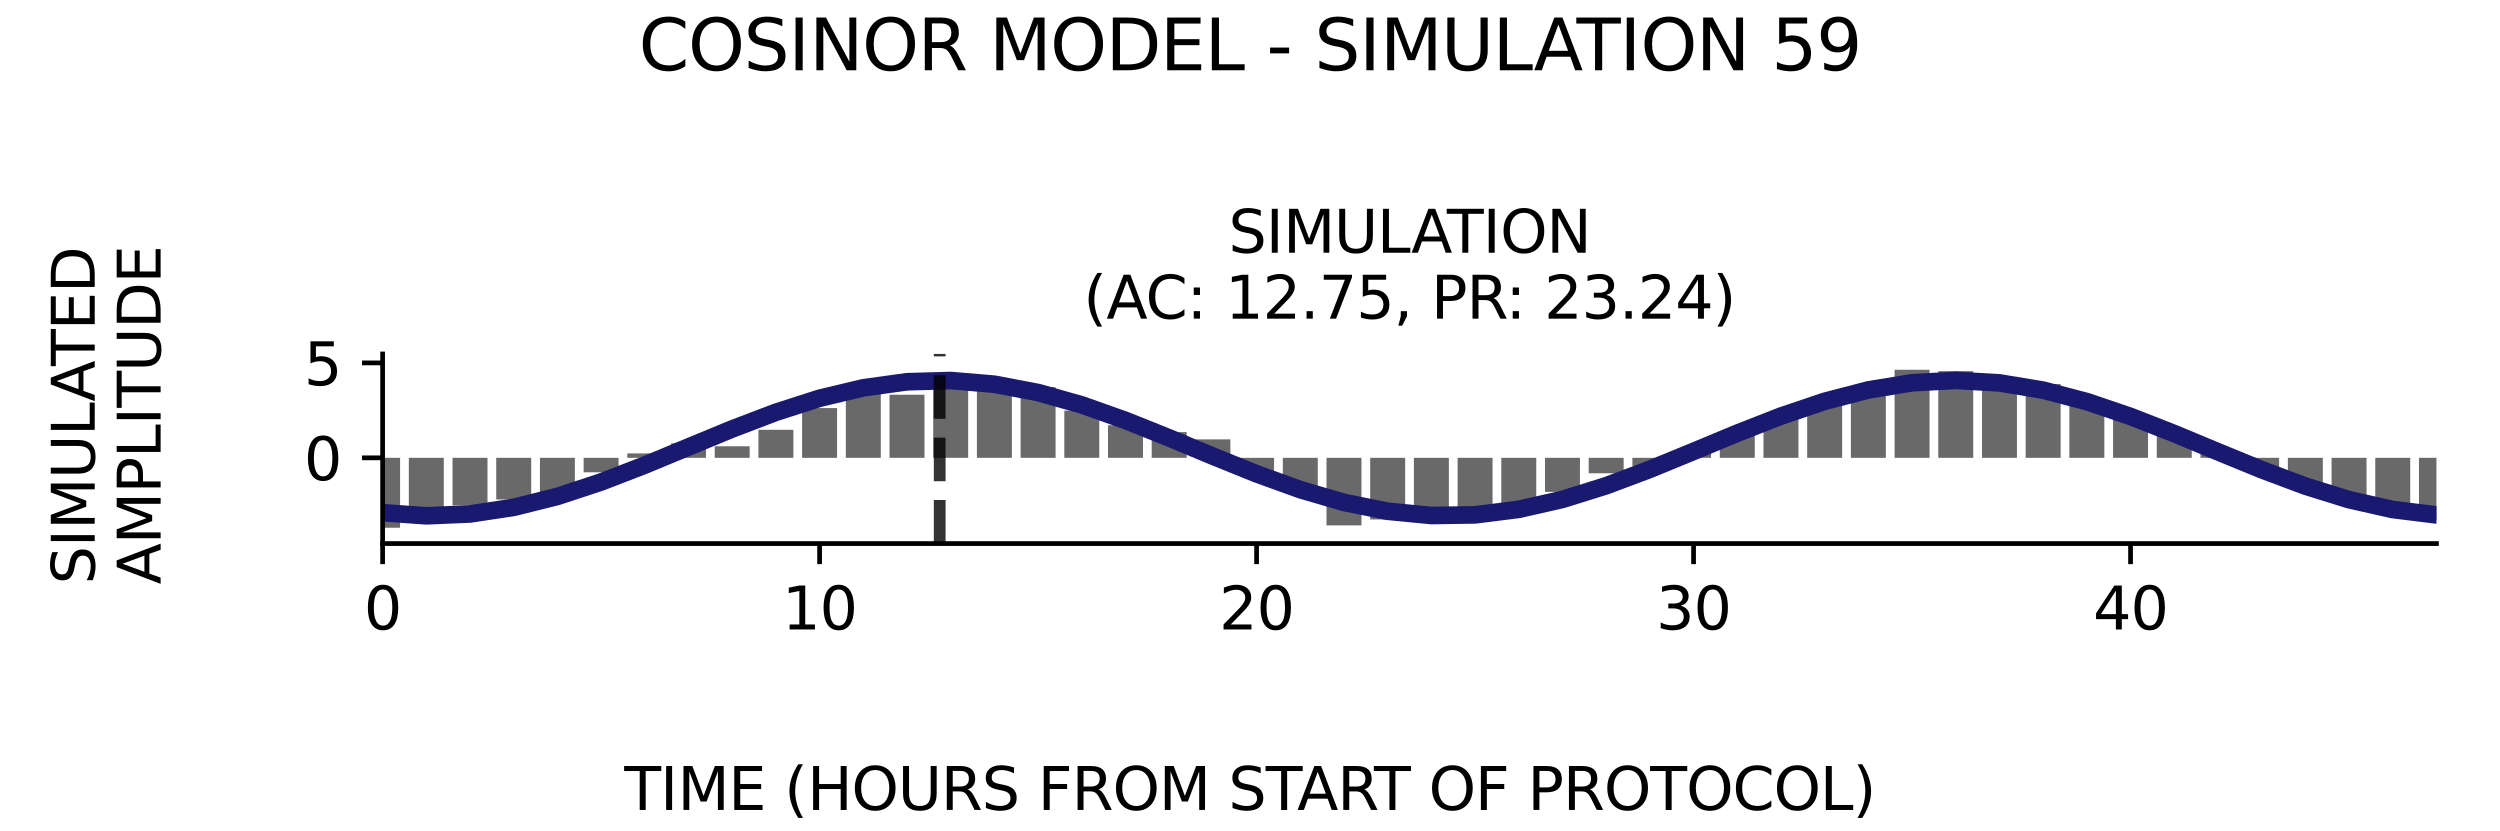 <?xml version="1.0" encoding="utf-8" standalone="no"?>
<!DOCTYPE svg PUBLIC "-//W3C//DTD SVG 1.1//EN"
  "http://www.w3.org/Graphics/SVG/1.1/DTD/svg11.dtd">
<svg xmlns:xlink="http://www.w3.org/1999/xlink" width="424.8pt" height="141.12pt" viewBox="0 0 424.8 141.12" xmlns="http://www.w3.org/2000/svg" version="1.1">
 <defs>
  <style type="text/css">*{stroke-linejoin: round; stroke-linecap: butt}</style>
 </defs>
 <g id="figure_1">
  <g id="patch_1">
   <path d="M 0 141.12 
L 424.8 141.12 
L 424.8 0 
L 0 0 
z
" style="fill: #ffffff"/>
  </g>
  <g id="axes_1">
   <g id="patch_2">
    <path d="M 65.014 92.36 
L 414 92.36 
L 414 60.144 
L 65.014 60.144 
z
" style="fill: #ffffff"/>
   </g>
   <g id="patch_3">
    <path d="M 62.044 77.793 
L 67.984 77.793 
L 67.984 89.675 
L 62.044 89.675 
z
" clip-path="url(#p5958e0ee90)" style="fill: #696969"/>
   </g>
   <g id="patch_4">
    <path d="M 69.469 77.793 
L 75.409 77.793 
L 75.409 87.356 
L 69.469 87.356 
z
" clip-path="url(#p5958e0ee90)" style="fill: #696969"/>
   </g>
   <g id="patch_5">
    <path d="M 76.894 77.793 
L 82.835 77.793 
L 82.835 85.882 
L 76.894 85.882 
z
" clip-path="url(#p5958e0ee90)" style="fill: #696969"/>
   </g>
   <g id="patch_6">
    <path d="M 84.32 77.793 
L 90.26 77.793 
L 90.26 84.871 
L 84.32 84.871 
z
" clip-path="url(#p5958e0ee90)" style="fill: #696969"/>
   </g>
   <g id="patch_7">
    <path d="M 91.745 77.793 
L 97.685 77.793 
L 97.685 84.523 
L 91.745 84.523 
z
" clip-path="url(#p5958e0ee90)" style="fill: #696969"/>
   </g>
   <g id="patch_8">
    <path d="M 99.17 77.793 
L 105.11 77.793 
L 105.11 80.255 
L 99.17 80.255 
z
" clip-path="url(#p5958e0ee90)" style="fill: #696969"/>
   </g>
   <g id="patch_9">
    <path d="M 106.595 77.793 
L 112.535 77.793 
L 112.535 77.043 
L 106.595 77.043 
z
" clip-path="url(#p5958e0ee90)" style="fill: #696969"/>
   </g>
   <g id="patch_10">
    <path d="M 114.021 77.793 
L 119.961 77.793 
L 119.961 75.34 
L 114.021 75.34 
z
" clip-path="url(#p5958e0ee90)" style="fill: #696969"/>
   </g>
   <g id="patch_11">
    <path d="M 121.446 77.793 
L 127.386 77.793 
L 127.386 75.833 
L 121.446 75.833 
z
" clip-path="url(#p5958e0ee90)" style="fill: #696969"/>
   </g>
   <g id="patch_12">
    <path d="M 128.871 77.793 
L 134.811 77.793 
L 134.811 73.031 
L 128.871 73.031 
z
" clip-path="url(#p5958e0ee90)" style="fill: #696969"/>
   </g>
   <g id="patch_13">
    <path d="M 136.296 77.793 
L 142.236 77.793 
L 142.236 69.34 
L 136.296 69.34 
z
" clip-path="url(#p5958e0ee90)" style="fill: #696969"/>
   </g>
   <g id="patch_14">
    <path d="M 143.721 77.793 
L 149.662 77.793 
L 149.662 66.16 
L 143.721 66.16 
z
" clip-path="url(#p5958e0ee90)" style="fill: #696969"/>
   </g>
   <g id="patch_15">
    <path d="M 151.147 77.793 
L 157.087 77.793 
L 157.087 67.072 
L 151.147 67.072 
z
" clip-path="url(#p5958e0ee90)" style="fill: #696969"/>
   </g>
   <g id="patch_16">
    <path d="M 158.572 77.793 
L 164.512 77.793 
L 164.512 65.001 
L 158.572 65.001 
z
" clip-path="url(#p5958e0ee90)" style="fill: #696969"/>
   </g>
   <g id="patch_17">
    <path d="M 165.997 77.793 
L 171.937 77.793 
L 171.937 64.721 
L 165.997 64.721 
z
" clip-path="url(#p5958e0ee90)" style="fill: #696969"/>
   </g>
   <g id="patch_18">
    <path d="M 173.422 77.793 
L 179.363 77.793 
L 179.363 65.782 
L 173.422 65.782 
z
" clip-path="url(#p5958e0ee90)" style="fill: #696969"/>
   </g>
   <g id="patch_19">
    <path d="M 180.848 77.793 
L 186.788 77.793 
L 186.788 69.77 
L 180.848 69.77 
z
" clip-path="url(#p5958e0ee90)" style="fill: #696969"/>
   </g>
   <g id="patch_20">
    <path d="M 188.273 77.793 
L 194.213 77.793 
L 194.213 72.258 
L 188.273 72.258 
z
" clip-path="url(#p5958e0ee90)" style="fill: #696969"/>
   </g>
   <g id="patch_21">
    <path d="M 195.698 77.793 
L 201.638 77.793 
L 201.638 73.426 
L 195.698 73.426 
z
" clip-path="url(#p5958e0ee90)" style="fill: #696969"/>
   </g>
   <g id="patch_22">
    <path d="M 203.123 77.793 
L 209.064 77.793 
L 209.064 74.656 
L 203.123 74.656 
z
" clip-path="url(#p5958e0ee90)" style="fill: #696969"/>
   </g>
   <g id="patch_23">
    <path d="M 210.549 77.793 
L 216.489 77.793 
L 216.489 80.088 
L 210.549 80.088 
z
" clip-path="url(#p5958e0ee90)" style="fill: #696969"/>
   </g>
   <g id="patch_24">
    <path d="M 217.974 77.793 
L 223.914 77.793 
L 223.914 83.516 
L 217.974 83.516 
z
" clip-path="url(#p5958e0ee90)" style="fill: #696969"/>
   </g>
   <g id="patch_25">
    <path d="M 225.399 77.793 
L 231.339 77.793 
L 231.339 89.274 
L 225.399 89.274 
z
" clip-path="url(#p5958e0ee90)" style="fill: #696969"/>
   </g>
   <g id="patch_26">
    <path d="M 232.824 77.793 
L 238.764 77.793 
L 238.764 88.267 
L 232.824 88.267 
z
" clip-path="url(#p5958e0ee90)" style="fill: #696969"/>
   </g>
   <g id="patch_27">
    <path d="M 240.25 77.793 
L 246.19 77.793 
L 246.19 88.552 
L 240.25 88.552 
z
" clip-path="url(#p5958e0ee90)" style="fill: #696969"/>
   </g>
   <g id="patch_28">
    <path d="M 247.675 77.793 
L 253.615 77.793 
L 253.615 87.118 
L 247.675 87.118 
z
" clip-path="url(#p5958e0ee90)" style="fill: #696969"/>
   </g>
   <g id="patch_29">
    <path d="M 255.1 77.793 
L 261.04 77.793 
L 261.04 86.763 
L 255.1 86.763 
z
" clip-path="url(#p5958e0ee90)" style="fill: #696969"/>
   </g>
   <g id="patch_30">
    <path d="M 262.525 77.793 
L 268.465 77.793 
L 268.465 83.58 
L 262.525 83.58 
z
" clip-path="url(#p5958e0ee90)" style="fill: #696969"/>
   </g>
   <g id="patch_31">
    <path d="M 269.95 77.793 
L 275.891 77.793 
L 275.891 80.418 
L 269.95 80.418 
z
" clip-path="url(#p5958e0ee90)" style="fill: #696969"/>
   </g>
   <g id="patch_32">
    <path d="M 277.376 77.793 
L 283.316 77.793 
L 283.316 79.219 
L 277.376 79.219 
z
" clip-path="url(#p5958e0ee90)" style="fill: #696969"/>
   </g>
   <g id="patch_33">
    <path d="M 284.801 77.793 
L 290.741 77.793 
L 290.741 77.052 
L 284.801 77.052 
z
" clip-path="url(#p5958e0ee90)" style="fill: #696969"/>
   </g>
   <g id="patch_34">
    <path d="M 292.226 77.793 
L 298.166 77.793 
L 298.166 73.555 
L 292.226 73.555 
z
" clip-path="url(#p5958e0ee90)" style="fill: #696969"/>
   </g>
   <g id="patch_35">
    <path d="M 299.651 77.793 
L 305.592 77.793 
L 305.592 70.861 
L 299.651 70.861 
z
" clip-path="url(#p5958e0ee90)" style="fill: #696969"/>
   </g>
   <g id="patch_36">
    <path d="M 307.077 77.793 
L 313.017 77.793 
L 313.017 68.746 
L 307.077 68.746 
z
" clip-path="url(#p5958e0ee90)" style="fill: #696969"/>
   </g>
   <g id="patch_37">
    <path d="M 314.502 77.793 
L 320.442 77.793 
L 320.442 66.617 
L 314.502 66.617 
z
" clip-path="url(#p5958e0ee90)" style="fill: #696969"/>
   </g>
   <g id="patch_38">
    <path d="M 321.927 77.793 
L 327.867 77.793 
L 327.867 62.829 
L 321.927 62.829 
z
" clip-path="url(#p5958e0ee90)" style="fill: #696969"/>
   </g>
   <g id="patch_39">
    <path d="M 329.352 77.793 
L 335.293 77.793 
L 335.293 63.068 
L 329.352 63.068 
z
" clip-path="url(#p5958e0ee90)" style="fill: #696969"/>
   </g>
   <g id="patch_40">
    <path d="M 336.778 77.793 
L 342.718 77.793 
L 342.718 64.488 
L 336.778 64.488 
z
" clip-path="url(#p5958e0ee90)" style="fill: #696969"/>
   </g>
   <g id="patch_41">
    <path d="M 344.203 77.793 
L 350.143 77.793 
L 350.143 65.26 
L 344.203 65.26 
z
" clip-path="url(#p5958e0ee90)" style="fill: #696969"/>
   </g>
   <g id="patch_42">
    <path d="M 351.628 77.793 
L 357.568 77.793 
L 357.568 67.713 
L 351.628 67.713 
z
" clip-path="url(#p5958e0ee90)" style="fill: #696969"/>
   </g>
   <g id="patch_43">
    <path d="M 359.053 77.793 
L 364.993 77.793 
L 364.993 70.583 
L 359.053 70.583 
z
" clip-path="url(#p5958e0ee90)" style="fill: #696969"/>
   </g>
   <g id="patch_44">
    <path d="M 366.479 77.793 
L 372.419 77.793 
L 372.419 74.013 
L 366.479 74.013 
z
" clip-path="url(#p5958e0ee90)" style="fill: #696969"/>
   </g>
   <g id="patch_45">
    <path d="M 373.904 77.793 
L 379.844 77.793 
L 379.844 76.752 
L 373.904 76.752 
z
" clip-path="url(#p5958e0ee90)" style="fill: #696969"/>
   </g>
   <g id="patch_46">
    <path d="M 381.329 77.793 
L 387.269 77.793 
L 387.269 79.832 
L 381.329 79.832 
z
" clip-path="url(#p5958e0ee90)" style="fill: #696969"/>
   </g>
   <g id="patch_47">
    <path d="M 388.754 77.793 
L 394.694 77.793 
L 394.694 82.81 
L 388.754 82.81 
z
" clip-path="url(#p5958e0ee90)" style="fill: #696969"/>
   </g>
   <g id="patch_48">
    <path d="M 396.179 77.793 
L 402.12 77.793 
L 402.12 84.4 
L 396.179 84.4 
z
" clip-path="url(#p5958e0ee90)" style="fill: #696969"/>
   </g>
   <g id="patch_49">
    <path d="M 403.605 77.793 
L 409.545 77.793 
L 409.545 86.063 
L 403.605 86.063 
z
" clip-path="url(#p5958e0ee90)" style="fill: #696969"/>
   </g>
   <g id="patch_50">
    <path d="M 411.03 77.793 
L 416.97 77.793 
L 416.97 88.366 
L 411.03 88.366 
z
" clip-path="url(#p5958e0ee90)" style="fill: #696969"/>
   </g>
   <g id="matplotlib.axis_1">
    <g id="xtick_1">
     <g id="line2d_1">
      <defs>
       <path id="mc39460d976" d="M 0 0 
L 0 3.5 
" style="stroke: #000000; stroke-width: 0.8"/>
      </defs>
      <g>
       <use xlink:href="#mc39460d976" x="65.014" y="92.36" style="stroke: #000000; stroke-width: 0.8"/>
      </g>
     </g>
     <g id="text_1">
      <!-- 0 -->
      <g transform="translate(61.833 106.958) scale(0.1 -0.1)">
       <defs>
        <path id="DejaVuSans-30" d="M 2034 4250 
Q 1547 4250 1301 3770 
Q 1056 3291 1056 2328 
Q 1056 1369 1301 889 
Q 1547 409 2034 409 
Q 2525 409 2770 889 
Q 3016 1369 3016 2328 
Q 3016 3291 2770 3770 
Q 2525 4250 2034 4250 
z
M 2034 4750 
Q 2819 4750 3233 4129 
Q 3647 3509 3647 2328 
Q 3647 1150 3233 529 
Q 2819 -91 2034 -91 
Q 1250 -91 836 529 
Q 422 1150 422 2328 
Q 422 3509 836 4129 
Q 1250 4750 2034 4750 
z
" transform="scale(0.016)"/>
       </defs>
       <use xlink:href="#DejaVuSans-30"/>
      </g>
     </g>
    </g>
    <g id="xtick_2">
     <g id="line2d_2">
      <g>
       <use xlink:href="#mc39460d976" x="139.266" y="92.36" style="stroke: #000000; stroke-width: 0.8"/>
      </g>
     </g>
     <g id="text_2">
      <!-- 10 -->
      <g transform="translate(132.904 106.958) scale(0.1 -0.1)">
       <defs>
        <path id="DejaVuSans-31" d="M 794 531 
L 1825 531 
L 1825 4091 
L 703 3866 
L 703 4441 
L 1819 4666 
L 2450 4666 
L 2450 531 
L 3481 531 
L 3481 0 
L 794 0 
L 794 531 
z
" transform="scale(0.016)"/>
       </defs>
       <use xlink:href="#DejaVuSans-31"/>
       <use xlink:href="#DejaVuSans-30" x="63.623"/>
      </g>
     </g>
    </g>
    <g id="xtick_3">
     <g id="line2d_3">
      <g>
       <use xlink:href="#mc39460d976" x="213.519" y="92.36" style="stroke: #000000; stroke-width: 0.8"/>
      </g>
     </g>
     <g id="text_3">
      <!-- 20 -->
      <g transform="translate(207.156 106.958) scale(0.1 -0.1)">
       <defs>
        <path id="DejaVuSans-32" d="M 1228 531 
L 3431 531 
L 3431 0 
L 469 0 
L 469 531 
Q 828 903 1448 1529 
Q 2069 2156 2228 2338 
Q 2531 2678 2651 2914 
Q 2772 3150 2772 3378 
Q 2772 3750 2511 3984 
Q 2250 4219 1831 4219 
Q 1534 4219 1204 4116 
Q 875 4013 500 3803 
L 500 4441 
Q 881 4594 1212 4672 
Q 1544 4750 1819 4750 
Q 2544 4750 2975 4387 
Q 3406 4025 3406 3419 
Q 3406 3131 3298 2873 
Q 3191 2616 2906 2266 
Q 2828 2175 2409 1742 
Q 1991 1309 1228 531 
z
" transform="scale(0.016)"/>
       </defs>
       <use xlink:href="#DejaVuSans-32"/>
       <use xlink:href="#DejaVuSans-30" x="63.623"/>
      </g>
     </g>
    </g>
    <g id="xtick_4">
     <g id="line2d_4">
      <g>
       <use xlink:href="#mc39460d976" x="287.771" y="92.36" style="stroke: #000000; stroke-width: 0.8"/>
      </g>
     </g>
     <g id="text_4">
      <!-- 30 -->
      <g transform="translate(281.409 106.958) scale(0.1 -0.1)">
       <defs>
        <path id="DejaVuSans-33" d="M 2597 2516 
Q 3050 2419 3304 2112 
Q 3559 1806 3559 1356 
Q 3559 666 3084 287 
Q 2609 -91 1734 -91 
Q 1441 -91 1130 -33 
Q 819 25 488 141 
L 488 750 
Q 750 597 1062 519 
Q 1375 441 1716 441 
Q 2309 441 2620 675 
Q 2931 909 2931 1356 
Q 2931 1769 2642 2001 
Q 2353 2234 1838 2234 
L 1294 2234 
L 1294 2753 
L 1863 2753 
Q 2328 2753 2575 2939 
Q 2822 3125 2822 3475 
Q 2822 3834 2567 4026 
Q 2313 4219 1838 4219 
Q 1578 4219 1281 4162 
Q 984 4106 628 3988 
L 628 4550 
Q 988 4650 1302 4700 
Q 1616 4750 1894 4750 
Q 2613 4750 3031 4423 
Q 3450 4097 3450 3541 
Q 3450 3153 3228 2886 
Q 3006 2619 2597 2516 
z
" transform="scale(0.016)"/>
       </defs>
       <use xlink:href="#DejaVuSans-33"/>
       <use xlink:href="#DejaVuSans-30" x="63.623"/>
      </g>
     </g>
    </g>
    <g id="xtick_5">
     <g id="line2d_5">
      <g>
       <use xlink:href="#mc39460d976" x="362.023" y="92.36" style="stroke: #000000; stroke-width: 0.8"/>
      </g>
     </g>
     <g id="text_5">
      <!-- 40 -->
      <g transform="translate(355.661 106.958) scale(0.1 -0.1)">
       <defs>
        <path id="DejaVuSans-34" d="M 2419 4116 
L 825 1625 
L 2419 1625 
L 2419 4116 
z
M 2253 4666 
L 3047 4666 
L 3047 1625 
L 3713 1625 
L 3713 1100 
L 3047 1100 
L 3047 0 
L 2419 0 
L 2419 1100 
L 313 1100 
L 313 1709 
L 2253 4666 
z
" transform="scale(0.016)"/>
       </defs>
       <use xlink:href="#DejaVuSans-34"/>
       <use xlink:href="#DejaVuSans-30" x="63.623"/>
      </g>
     </g>
    </g>
   </g>
   <g id="matplotlib.axis_2">
    <g id="ytick_1">
     <g id="line2d_6">
      <defs>
       <path id="m8de9519477" d="M 0 0 
L -3.5 0 
" style="stroke: #000000; stroke-width: 0.8"/>
      </defs>
      <g>
       <use xlink:href="#m8de9519477" x="65.014" y="77.793" style="stroke: #000000; stroke-width: 0.8"/>
      </g>
     </g>
     <g id="text_6">
      <!-- 0 -->
      <g transform="translate(51.651 81.593) scale(0.1 -0.1)">
       <use xlink:href="#DejaVuSans-30"/>
      </g>
     </g>
    </g>
    <g id="ytick_2">
     <g id="line2d_7">
      <g>
       <use xlink:href="#m8de9519477" x="65.014" y="61.663" style="stroke: #000000; stroke-width: 0.8"/>
      </g>
     </g>
     <g id="text_7">
      <!-- 5 -->
      <g transform="translate(51.651 65.463) scale(0.1 -0.1)">
       <defs>
        <path id="DejaVuSans-35" d="M 691 4666 
L 3169 4666 
L 3169 4134 
L 1269 4134 
L 1269 2991 
Q 1406 3038 1543 3061 
Q 1681 3084 1819 3084 
Q 2600 3084 3056 2656 
Q 3513 2228 3513 1497 
Q 3513 744 3044 326 
Q 2575 -91 1722 -91 
Q 1428 -91 1123 -41 
Q 819 9 494 109 
L 494 744 
Q 775 591 1075 516 
Q 1375 441 1709 441 
Q 2250 441 2565 725 
Q 2881 1009 2881 1497 
Q 2881 1984 2565 2268 
Q 2250 2553 1709 2553 
Q 1456 2553 1204 2497 
Q 953 2441 691 2322 
L 691 4666 
z
" transform="scale(0.016)"/>
       </defs>
       <use xlink:href="#DejaVuSans-35"/>
      </g>
     </g>
    </g>
   </g>
   <g id="line2d_8">
    <path d="M 65.014 87.12 
L 72.439 87.644 
L 79.864 87.333 
L 87.29 86.209 
L 94.715 84.353 
L 102.14 81.901 
L 109.565 79.031 
L 116.991 75.951 
L 124.416 72.885 
L 131.841 70.055 
L 139.266 67.668 
L 146.692 65.896 
L 154.117 64.869 
L 161.542 64.661 
L 168.967 65.287 
L 176.393 66.702 
L 183.818 68.803 
L 191.243 71.437 
L 198.668 74.412 
L 206.093 77.514 
L 213.519 80.516 
L 220.944 83.2 
L 228.369 85.371 
L 235.794 86.873 
L 243.22 87.594 
L 250.645 87.484 
L 258.07 86.549 
L 265.495 84.859 
L 272.921 82.535 
L 280.346 79.747 
L 287.771 76.697 
L 295.196 73.607 
L 302.621 70.701 
L 310.047 68.191 
L 317.472 66.258 
L 324.897 65.043 
L 332.322 64.635 
L 339.748 65.063 
L 347.173 66.295 
L 354.598 68.244 
L 362.023 70.766 
L 369.449 73.678 
L 376.874 76.77 
L 384.299 79.816 
L 391.724 82.596 
L 399.15 84.906 
L 406.575 86.58 
L 414 87.496 
" clip-path="url(#p5958e0ee90)" style="fill: none; stroke: #191970; stroke-width: 3; stroke-linecap: square"/>
   </g>
   <g id="line2d_9">
    <path d="M 159.673 92.36 
L 159.673 60.144 
" clip-path="url(#p5958e0ee90)" style="fill: none; stroke-dasharray: 7.4,3.2; stroke-dashoffset: 0; stroke: #000000; stroke-opacity: 0.8; stroke-width: 2"/>
   </g>
   <g id="patch_51">
    <path d="M 65.014 92.36 
L 65.014 60.144 
" style="fill: none; stroke: #000000; stroke-width: 0.8; stroke-linejoin: miter; stroke-linecap: square"/>
   </g>
   <g id="patch_52">
    <path d="M 65.014 92.36 
L 414 92.36 
" style="fill: none; stroke: #000000; stroke-width: 0.8; stroke-linejoin: miter; stroke-linecap: square"/>
   </g>
   <g id="text_8">
    <!-- SIMULATION -->
    <g transform="translate(208.748 42.946) scale(0.1 -0.1)">
     <defs>
      <path id="DejaVuSans-53" d="M 3425 4513 
L 3425 3897 
Q 3066 4069 2747 4153 
Q 2428 4238 2131 4238 
Q 1616 4238 1336 4038 
Q 1056 3838 1056 3469 
Q 1056 3159 1242 3001 
Q 1428 2844 1947 2747 
L 2328 2669 
Q 3034 2534 3370 2195 
Q 3706 1856 3706 1288 
Q 3706 609 3251 259 
Q 2797 -91 1919 -91 
Q 1588 -91 1214 -16 
Q 841 59 441 206 
L 441 856 
Q 825 641 1194 531 
Q 1563 422 1919 422 
Q 2459 422 2753 634 
Q 3047 847 3047 1241 
Q 3047 1584 2836 1778 
Q 2625 1972 2144 2069 
L 1759 2144 
Q 1053 2284 737 2584 
Q 422 2884 422 3419 
Q 422 4038 858 4394 
Q 1294 4750 2059 4750 
Q 2388 4750 2728 4690 
Q 3069 4631 3425 4513 
z
" transform="scale(0.016)"/>
      <path id="DejaVuSans-49" d="M 628 4666 
L 1259 4666 
L 1259 0 
L 628 0 
L 628 4666 
z
" transform="scale(0.016)"/>
      <path id="DejaVuSans-4d" d="M 628 4666 
L 1569 4666 
L 2759 1491 
L 3956 4666 
L 4897 4666 
L 4897 0 
L 4281 0 
L 4281 4097 
L 3078 897 
L 2444 897 
L 1241 4097 
L 1241 0 
L 628 0 
L 628 4666 
z
" transform="scale(0.016)"/>
      <path id="DejaVuSans-55" d="M 556 4666 
L 1191 4666 
L 1191 1831 
Q 1191 1081 1462 751 
Q 1734 422 2344 422 
Q 2950 422 3222 751 
Q 3494 1081 3494 1831 
L 3494 4666 
L 4128 4666 
L 4128 1753 
Q 4128 841 3676 375 
Q 3225 -91 2344 -91 
Q 1459 -91 1007 375 
Q 556 841 556 1753 
L 556 4666 
z
" transform="scale(0.016)"/>
      <path id="DejaVuSans-4c" d="M 628 4666 
L 1259 4666 
L 1259 531 
L 3531 531 
L 3531 0 
L 628 0 
L 628 4666 
z
" transform="scale(0.016)"/>
      <path id="DejaVuSans-41" d="M 2188 4044 
L 1331 1722 
L 3047 1722 
L 2188 4044 
z
M 1831 4666 
L 2547 4666 
L 4325 0 
L 3669 0 
L 3244 1197 
L 1141 1197 
L 716 0 
L 50 0 
L 1831 4666 
z
" transform="scale(0.016)"/>
      <path id="DejaVuSans-54" d="M -19 4666 
L 3928 4666 
L 3928 4134 
L 2272 4134 
L 2272 0 
L 1638 0 
L 1638 4134 
L -19 4134 
L -19 4666 
z
" transform="scale(0.016)"/>
      <path id="DejaVuSans-4f" d="M 2522 4238 
Q 1834 4238 1429 3725 
Q 1025 3213 1025 2328 
Q 1025 1447 1429 934 
Q 1834 422 2522 422 
Q 3209 422 3611 934 
Q 4013 1447 4013 2328 
Q 4013 3213 3611 3725 
Q 3209 4238 2522 4238 
z
M 2522 4750 
Q 3503 4750 4090 4092 
Q 4678 3434 4678 2328 
Q 4678 1225 4090 567 
Q 3503 -91 2522 -91 
Q 1538 -91 948 565 
Q 359 1222 359 2328 
Q 359 3434 948 4092 
Q 1538 4750 2522 4750 
z
" transform="scale(0.016)"/>
      <path id="DejaVuSans-4e" d="M 628 4666 
L 1478 4666 
L 3547 763 
L 3547 4666 
L 4159 4666 
L 4159 0 
L 3309 0 
L 1241 3903 
L 1241 0 
L 628 0 
L 628 4666 
z
" transform="scale(0.016)"/>
     </defs>
     <use xlink:href="#DejaVuSans-53"/>
     <use xlink:href="#DejaVuSans-49" x="63.477"/>
     <use xlink:href="#DejaVuSans-4d" x="92.969"/>
     <use xlink:href="#DejaVuSans-55" x="179.248"/>
     <use xlink:href="#DejaVuSans-4c" x="252.441"/>
     <use xlink:href="#DejaVuSans-41" x="310.404"/>
     <use xlink:href="#DejaVuSans-54" x="371.062"/>
     <use xlink:href="#DejaVuSans-49" x="432.146"/>
     <use xlink:href="#DejaVuSans-4f" x="461.639"/>
     <use xlink:href="#DejaVuSans-4e" x="540.35"/>
    </g>
    <!-- (AC: 12.75, PR: 23.24) -->
    <g transform="translate(184.095 54.144) scale(0.1 -0.1)">
     <defs>
      <path id="DejaVuSans-28" d="M 1984 4856 
Q 1566 4138 1362 3434 
Q 1159 2731 1159 2009 
Q 1159 1288 1364 580 
Q 1569 -128 1984 -844 
L 1484 -844 
Q 1016 -109 783 600 
Q 550 1309 550 2009 
Q 550 2706 781 3412 
Q 1013 4119 1484 4856 
L 1984 4856 
z
" transform="scale(0.016)"/>
      <path id="DejaVuSans-43" d="M 4122 4306 
L 4122 3641 
Q 3803 3938 3442 4084 
Q 3081 4231 2675 4231 
Q 1875 4231 1450 3742 
Q 1025 3253 1025 2328 
Q 1025 1406 1450 917 
Q 1875 428 2675 428 
Q 3081 428 3442 575 
Q 3803 722 4122 1019 
L 4122 359 
Q 3791 134 3420 21 
Q 3050 -91 2638 -91 
Q 1578 -91 968 557 
Q 359 1206 359 2328 
Q 359 3453 968 4101 
Q 1578 4750 2638 4750 
Q 3056 4750 3426 4639 
Q 3797 4528 4122 4306 
z
" transform="scale(0.016)"/>
      <path id="DejaVuSans-3a" d="M 750 794 
L 1409 794 
L 1409 0 
L 750 0 
L 750 794 
z
M 750 3309 
L 1409 3309 
L 1409 2516 
L 750 2516 
L 750 3309 
z
" transform="scale(0.016)"/>
      <path id="DejaVuSans-20" transform="scale(0.016)"/>
      <path id="DejaVuSans-2e" d="M 684 794 
L 1344 794 
L 1344 0 
L 684 0 
L 684 794 
z
" transform="scale(0.016)"/>
      <path id="DejaVuSans-37" d="M 525 4666 
L 3525 4666 
L 3525 4397 
L 1831 0 
L 1172 0 
L 2766 4134 
L 525 4134 
L 525 4666 
z
" transform="scale(0.016)"/>
      <path id="DejaVuSans-2c" d="M 750 794 
L 1409 794 
L 1409 256 
L 897 -744 
L 494 -744 
L 750 256 
L 750 794 
z
" transform="scale(0.016)"/>
      <path id="DejaVuSans-50" d="M 1259 4147 
L 1259 2394 
L 2053 2394 
Q 2494 2394 2734 2622 
Q 2975 2850 2975 3272 
Q 2975 3691 2734 3919 
Q 2494 4147 2053 4147 
L 1259 4147 
z
M 628 4666 
L 2053 4666 
Q 2838 4666 3239 4311 
Q 3641 3956 3641 3272 
Q 3641 2581 3239 2228 
Q 2838 1875 2053 1875 
L 1259 1875 
L 1259 0 
L 628 0 
L 628 4666 
z
" transform="scale(0.016)"/>
      <path id="DejaVuSans-52" d="M 2841 2188 
Q 3044 2119 3236 1894 
Q 3428 1669 3622 1275 
L 4263 0 
L 3584 0 
L 2988 1197 
Q 2756 1666 2539 1819 
Q 2322 1972 1947 1972 
L 1259 1972 
L 1259 0 
L 628 0 
L 628 4666 
L 2053 4666 
Q 2853 4666 3247 4331 
Q 3641 3997 3641 3322 
Q 3641 2881 3436 2590 
Q 3231 2300 2841 2188 
z
M 1259 4147 
L 1259 2491 
L 2053 2491 
Q 2509 2491 2742 2702 
Q 2975 2913 2975 3322 
Q 2975 3731 2742 3939 
Q 2509 4147 2053 4147 
L 1259 4147 
z
" transform="scale(0.016)"/>
      <path id="DejaVuSans-29" d="M 513 4856 
L 1013 4856 
Q 1481 4119 1714 3412 
Q 1947 2706 1947 2009 
Q 1947 1309 1714 600 
Q 1481 -109 1013 -844 
L 513 -844 
Q 928 -128 1133 580 
Q 1338 1288 1338 2009 
Q 1338 2731 1133 3434 
Q 928 4138 513 4856 
z
" transform="scale(0.016)"/>
     </defs>
     <use xlink:href="#DejaVuSans-28"/>
     <use xlink:href="#DejaVuSans-41" x="39.014"/>
     <use xlink:href="#DejaVuSans-43" x="105.672"/>
     <use xlink:href="#DejaVuSans-3a" x="175.496"/>
     <use xlink:href="#DejaVuSans-20" x="209.188"/>
     <use xlink:href="#DejaVuSans-31" x="240.975"/>
     <use xlink:href="#DejaVuSans-32" x="304.598"/>
     <use xlink:href="#DejaVuSans-2e" x="368.221"/>
     <use xlink:href="#DejaVuSans-37" x="400.008"/>
     <use xlink:href="#DejaVuSans-35" x="463.631"/>
     <use xlink:href="#DejaVuSans-2c" x="527.254"/>
     <use xlink:href="#DejaVuSans-20" x="559.041"/>
     <use xlink:href="#DejaVuSans-50" x="590.828"/>
     <use xlink:href="#DejaVuSans-52" x="651.131"/>
     <use xlink:href="#DejaVuSans-3a" x="717.488"/>
     <use xlink:href="#DejaVuSans-20" x="751.18"/>
     <use xlink:href="#DejaVuSans-32" x="782.967"/>
     <use xlink:href="#DejaVuSans-33" x="846.59"/>
     <use xlink:href="#DejaVuSans-2e" x="910.213"/>
     <use xlink:href="#DejaVuSans-32" x="942"/>
     <use xlink:href="#DejaVuSans-34" x="1005.623"/>
     <use xlink:href="#DejaVuSans-29" x="1069.246"/>
    </g>
   </g>
  </g>
  <g id="text_9">
   <!-- COSINOR MODEL - SIMULATION 59 -->
   <g transform="translate(108.534 11.941) scale(0.12 -0.12)">
    <defs>
     <path id="DejaVuSans-44" d="M 1259 4147 
L 1259 519 
L 2022 519 
Q 2988 519 3436 956 
Q 3884 1394 3884 2338 
Q 3884 3275 3436 3711 
Q 2988 4147 2022 4147 
L 1259 4147 
z
M 628 4666 
L 1925 4666 
Q 3281 4666 3915 4102 
Q 4550 3538 4550 2338 
Q 4550 1131 3912 565 
Q 3275 0 1925 0 
L 628 0 
L 628 4666 
z
" transform="scale(0.016)"/>
     <path id="DejaVuSans-45" d="M 628 4666 
L 3578 4666 
L 3578 4134 
L 1259 4134 
L 1259 2753 
L 3481 2753 
L 3481 2222 
L 1259 2222 
L 1259 531 
L 3634 531 
L 3634 0 
L 628 0 
L 628 4666 
z
" transform="scale(0.016)"/>
     <path id="DejaVuSans-2d" d="M 313 2009 
L 1997 2009 
L 1997 1497 
L 313 1497 
L 313 2009 
z
" transform="scale(0.016)"/>
     <path id="DejaVuSans-39" d="M 703 97 
L 703 672 
Q 941 559 1184 500 
Q 1428 441 1663 441 
Q 2288 441 2617 861 
Q 2947 1281 2994 2138 
Q 2813 1869 2534 1725 
Q 2256 1581 1919 1581 
Q 1219 1581 811 2004 
Q 403 2428 403 3163 
Q 403 3881 828 4315 
Q 1253 4750 1959 4750 
Q 2769 4750 3195 4129 
Q 3622 3509 3622 2328 
Q 3622 1225 3098 567 
Q 2575 -91 1691 -91 
Q 1453 -91 1209 -44 
Q 966 3 703 97 
z
M 1959 2075 
Q 2384 2075 2632 2365 
Q 2881 2656 2881 3163 
Q 2881 3666 2632 3958 
Q 2384 4250 1959 4250 
Q 1534 4250 1286 3958 
Q 1038 3666 1038 3163 
Q 1038 2656 1286 2365 
Q 1534 2075 1959 2075 
z
" transform="scale(0.016)"/>
    </defs>
    <use xlink:href="#DejaVuSans-43"/>
    <use xlink:href="#DejaVuSans-4f" x="69.824"/>
    <use xlink:href="#DejaVuSans-53" x="148.535"/>
    <use xlink:href="#DejaVuSans-49" x="212.012"/>
    <use xlink:href="#DejaVuSans-4e" x="241.504"/>
    <use xlink:href="#DejaVuSans-4f" x="316.309"/>
    <use xlink:href="#DejaVuSans-52" x="395.02"/>
    <use xlink:href="#DejaVuSans-20" x="464.502"/>
    <use xlink:href="#DejaVuSans-4d" x="496.289"/>
    <use xlink:href="#DejaVuSans-4f" x="582.568"/>
    <use xlink:href="#DejaVuSans-44" x="661.279"/>
    <use xlink:href="#DejaVuSans-45" x="738.281"/>
    <use xlink:href="#DejaVuSans-4c" x="801.465"/>
    <use xlink:href="#DejaVuSans-20" x="857.178"/>
    <use xlink:href="#DejaVuSans-2d" x="888.965"/>
    <use xlink:href="#DejaVuSans-20" x="925.049"/>
    <use xlink:href="#DejaVuSans-53" x="956.836"/>
    <use xlink:href="#DejaVuSans-49" x="1020.312"/>
    <use xlink:href="#DejaVuSans-4d" x="1049.805"/>
    <use xlink:href="#DejaVuSans-55" x="1136.084"/>
    <use xlink:href="#DejaVuSans-4c" x="1209.277"/>
    <use xlink:href="#DejaVuSans-41" x="1267.24"/>
    <use xlink:href="#DejaVuSans-54" x="1327.898"/>
    <use xlink:href="#DejaVuSans-49" x="1388.982"/>
    <use xlink:href="#DejaVuSans-4f" x="1418.475"/>
    <use xlink:href="#DejaVuSans-4e" x="1497.186"/>
    <use xlink:href="#DejaVuSans-20" x="1571.99"/>
    <use xlink:href="#DejaVuSans-35" x="1603.777"/>
    <use xlink:href="#DejaVuSans-39" x="1667.4"/>
   </g>
  </g>
  <g id="text_10">
   <!-- TIME (HOURS FROM START OF PROTOCOL) -->
   <g transform="translate(106.08 137.629) scale(0.1 -0.1)">
    <defs>
     <path id="DejaVuSans-48" d="M 628 4666 
L 1259 4666 
L 1259 2753 
L 3553 2753 
L 3553 4666 
L 4184 4666 
L 4184 0 
L 3553 0 
L 3553 2222 
L 1259 2222 
L 1259 0 
L 628 0 
L 628 4666 
z
" transform="scale(0.016)"/>
     <path id="DejaVuSans-46" d="M 628 4666 
L 3309 4666 
L 3309 4134 
L 1259 4134 
L 1259 2759 
L 3109 2759 
L 3109 2228 
L 1259 2228 
L 1259 0 
L 628 0 
L 628 4666 
z
" transform="scale(0.016)"/>
    </defs>
    <use xlink:href="#DejaVuSans-54"/>
    <use xlink:href="#DejaVuSans-49" x="61.084"/>
    <use xlink:href="#DejaVuSans-4d" x="90.576"/>
    <use xlink:href="#DejaVuSans-45" x="176.855"/>
    <use xlink:href="#DejaVuSans-20" x="240.039"/>
    <use xlink:href="#DejaVuSans-28" x="271.826"/>
    <use xlink:href="#DejaVuSans-48" x="310.84"/>
    <use xlink:href="#DejaVuSans-4f" x="386.035"/>
    <use xlink:href="#DejaVuSans-55" x="464.746"/>
    <use xlink:href="#DejaVuSans-52" x="537.939"/>
    <use xlink:href="#DejaVuSans-53" x="607.422"/>
    <use xlink:href="#DejaVuSans-20" x="670.898"/>
    <use xlink:href="#DejaVuSans-46" x="702.686"/>
    <use xlink:href="#DejaVuSans-52" x="760.205"/>
    <use xlink:href="#DejaVuSans-4f" x="829.688"/>
    <use xlink:href="#DejaVuSans-4d" x="908.398"/>
    <use xlink:href="#DejaVuSans-20" x="994.678"/>
    <use xlink:href="#DejaVuSans-53" x="1026.465"/>
    <use xlink:href="#DejaVuSans-54" x="1089.941"/>
    <use xlink:href="#DejaVuSans-41" x="1143.275"/>
    <use xlink:href="#DejaVuSans-52" x="1211.684"/>
    <use xlink:href="#DejaVuSans-54" x="1273.916"/>
    <use xlink:href="#DejaVuSans-20" x="1335"/>
    <use xlink:href="#DejaVuSans-4f" x="1366.787"/>
    <use xlink:href="#DejaVuSans-46" x="1445.498"/>
    <use xlink:href="#DejaVuSans-20" x="1503.018"/>
    <use xlink:href="#DejaVuSans-50" x="1534.805"/>
    <use xlink:href="#DejaVuSans-52" x="1595.107"/>
    <use xlink:href="#DejaVuSans-4f" x="1664.59"/>
    <use xlink:href="#DejaVuSans-54" x="1743.301"/>
    <use xlink:href="#DejaVuSans-4f" x="1804.385"/>
    <use xlink:href="#DejaVuSans-43" x="1883.096"/>
    <use xlink:href="#DejaVuSans-4f" x="1952.92"/>
    <use xlink:href="#DejaVuSans-4c" x="2031.631"/>
    <use xlink:href="#DejaVuSans-29" x="2087.344"/>
   </g>
  </g>
  <g id="text_11">
   <!-- SIMULATED -->
   <g transform="translate(16.094 99.293) rotate(-90) scale(0.1 -0.1)">
    <use xlink:href="#DejaVuSans-53"/>
    <use xlink:href="#DejaVuSans-49" x="63.477"/>
    <use xlink:href="#DejaVuSans-4d" x="92.969"/>
    <use xlink:href="#DejaVuSans-55" x="179.248"/>
    <use xlink:href="#DejaVuSans-4c" x="252.441"/>
    <use xlink:href="#DejaVuSans-41" x="310.404"/>
    <use xlink:href="#DejaVuSans-54" x="371.062"/>
    <use xlink:href="#DejaVuSans-45" x="432.146"/>
    <use xlink:href="#DejaVuSans-44" x="495.33"/>
   </g>
   <!-- AMPLITUDE -->
   <g transform="translate(27.292 99.293) rotate(-90) scale(0.1 -0.1)">
    <use xlink:href="#DejaVuSans-41"/>
    <use xlink:href="#DejaVuSans-4d" x="68.408"/>
    <use xlink:href="#DejaVuSans-50" x="154.688"/>
    <use xlink:href="#DejaVuSans-4c" x="214.99"/>
    <use xlink:href="#DejaVuSans-49" x="270.703"/>
    <use xlink:href="#DejaVuSans-54" x="300.195"/>
    <use xlink:href="#DejaVuSans-55" x="361.279"/>
    <use xlink:href="#DejaVuSans-44" x="434.473"/>
    <use xlink:href="#DejaVuSans-45" x="511.475"/>
   </g>
  </g>
 </g>
 <defs>
  <clipPath id="p5958e0ee90">
   <rect x="65.014" y="60.144" width="348.986" height="32.216"/>
  </clipPath>
 </defs>
</svg>

